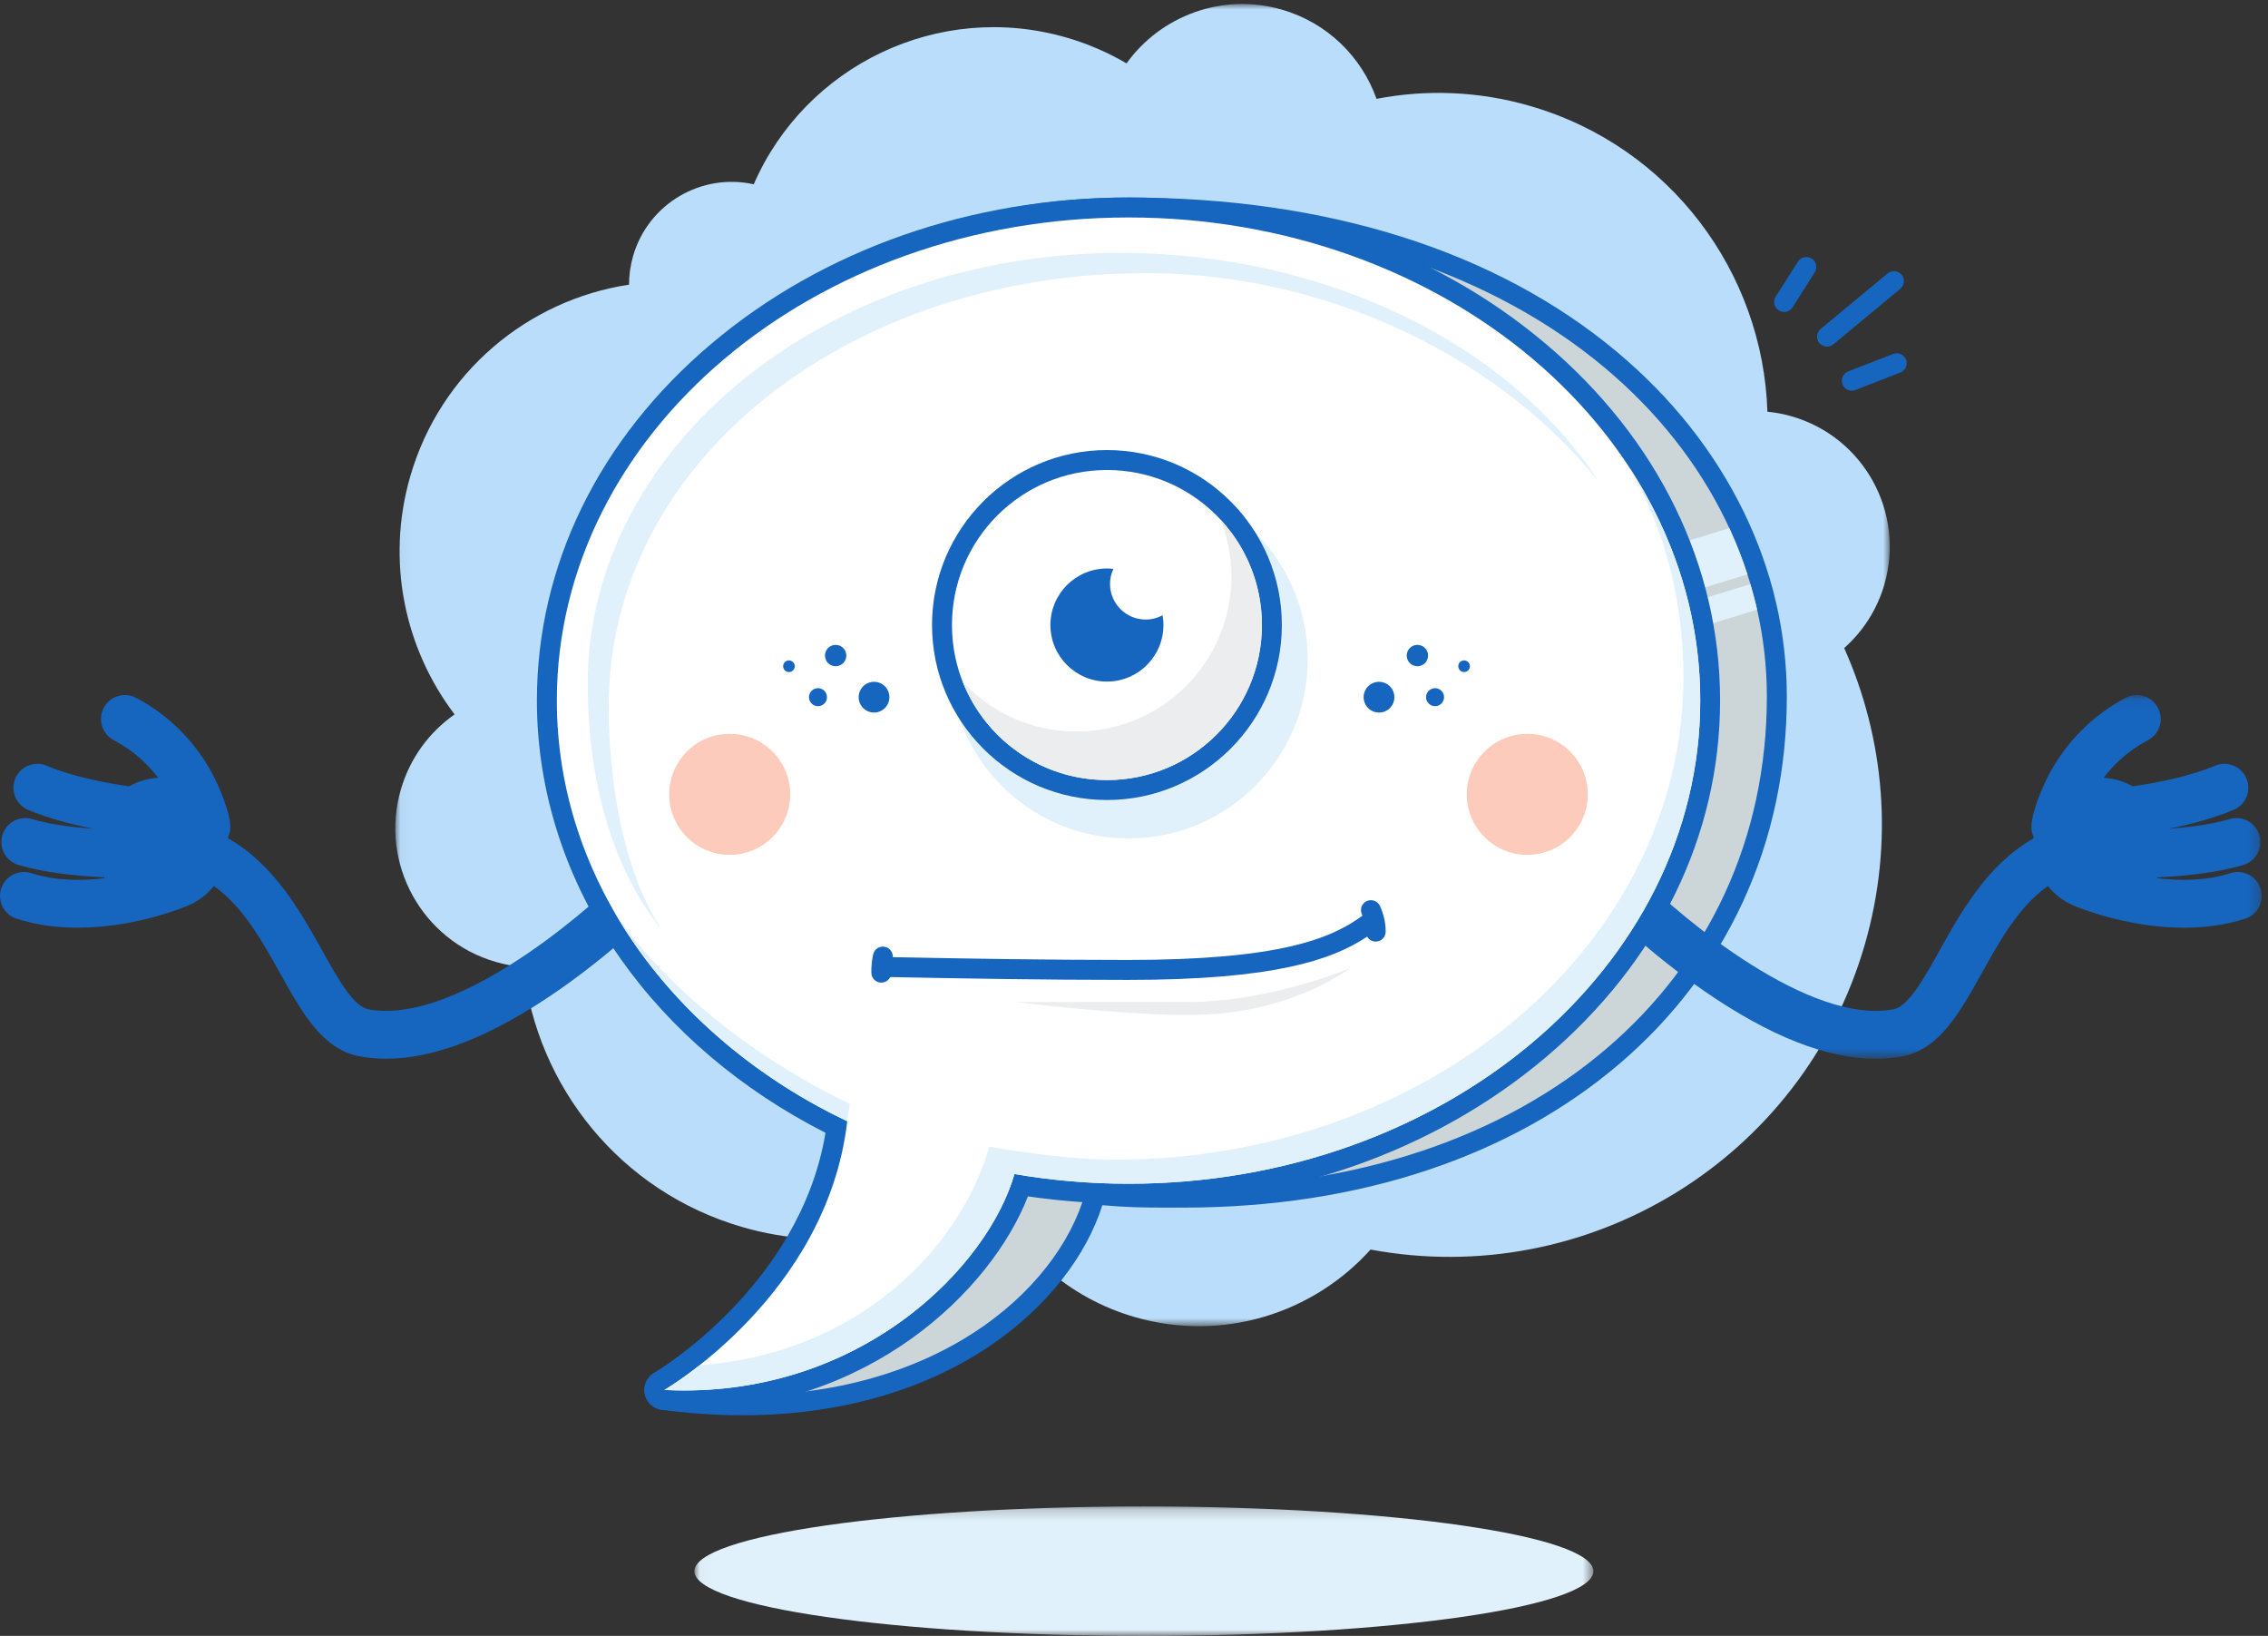 <?xml version="1.0" encoding="UTF-8" standalone="no"?>
<svg xmlns="http://www.w3.org/2000/svg" height="150px" width="208px" version="1.1" xmlns:xlink="http://www.w3.org/1999/xlink" viewBox="0 0 208 150"><rect x="0" y="0" width="208" height="150" fill="#333333" stroke="none"/><!-- Generator: Sketch 46 (44423) - http://www.bohemiancoding.com/sketch -->
 <title>Picture</title>
 <desc>Created with Sketch.</desc>
 <defs>
  <polygon id="path-1" points="137.09 0.001 0.033 0.001 0.033 121.24 137.09 121.24"/>
  <polygon id="path-3" points="60.715 33.423 60.715 0.075 0.022 0.075 0.022 33.423"/>
  <polygon id="path-5" points="0.027 12.073 82.471 12.073 82.471 0.201 0.027 0.201"/>
 </defs>
 <g id="Page-1" fill-rule="evenodd" fill="none">
  <g id="Comments-Empty-Locale" transform="translate(-332 -1156)">
   <g id="Picture" transform="translate(332 1156)">
    <g id="Group-3" transform="translate(36.22 .365)">
     <mask id="mask-2" fill="white">
      <use xlink:href="#path-1"/>
     </mask>
     <path id="Fill-1" fill="#B9DDFA" mask="url(#mask-2)" d="m136.6 53.218c1.91-6.598-1.89-13.495-8.49-15.404-0.74-0.216-1.49-0.356-2.24-0.429-0.4-12.728-8.88-24.307-21.78-28.038-4.734-1.372-9.533-1.522-14.066-0.649-1.364-3.825-4.481-6.963-8.679-8.178-5.46-1.58-11.112 0.56-14.25 4.926-1.693-0.994-3.534-1.796-5.505-2.367-11.726-3.394-23.935 2.554-28.685 13.454-4.806-1.063-9.675 1.777-11.063 6.572-0.254 0.878-0.372 1.762-0.371 2.631-9.244 1.399-17.294 8.002-20.065 17.572-2.259 7.805-0.497 15.821 4.065 21.833-2.302 1.611-4.09 3.987-4.932 6.896-1.959 6.768 1.939 13.842 8.707 15.8 0.846 0.245 1.696 0.399 2.54 0.466 1.22 10.941 8.854 20.598 20.086 23.848 7.979 2.31 16.151 0.92 22.681-3.17 2.486 5.36 7.182 9.65 13.296 11.42 8.055 2.33 16.372-0.34 21.623-6.19 19.829 3.7 39.599-8.19 45.329-27.962 2.71-9.371 1.8-18.931-1.89-27.191 1.7-1.507 3.01-3.495 3.69-5.839"/>
    </g>
    <path id="Fill-4" fill="#CCD6D9" d="m68.094 128.86c-2.36 0-4.812-0.17-7.288-0.5-0.407-0.05-0.728-0.37-0.785-0.78s0.164-0.8 0.541-0.96c0.192-0.09 18.93-8.41 21.159-23.28-16.399-8.079-26.556-23.009-26.556-39.102 0-12.381 4.662-23.738 13.127-31.979 8.893-8.657 21.067-13.234 35.208-13.234 39.03 0 59.45 22.559 59.45 44.842 0 27.055-22.39 45.953-54.44 45.953h-1.39c-2.33 0-3.77-0.02-6.68-0.29-2.635 9.73-14.373 19.33-32.346 19.33"/>
    <path id="Fill-6" fill="#1665BF" d="m103.5 18.111c-7.272 0-14.096 1.212-20.287 3.604-5.941 2.295-11.176 5.622-15.559 9.889-8.644 8.414-13.404 20.004-13.404 32.634 0 8.365 2.659 16.558 7.689 23.691 4.61 6.539 11.08 12.026 18.768 15.931-2.595 13.98-20.325 21.84-20.509 21.92-0.754 0.32-1.197 1.11-1.083 1.93 0.114 0.81 0.757 1.45 1.572 1.56 2.515 0.33 5.007 0.5 7.407 0.5 8.899 0 16.898-2.3 23.132-6.66 4.854-3.4 8.38-7.92 9.874-12.6 2.32 0.2 3.72 0.22 6.02 0.22h0.64 0.75c8.06 0 15.62-1.16 22.48-3.46 6.69-2.24 12.58-5.51 17.51-9.711 4.91-4.192 8.73-9.2 11.35-14.884 2.67-5.782 4.02-12.11 4.02-18.808 0-5.845-1.33-11.549-3.96-16.955-2.7-5.532-6.62-10.468-11.65-14.671-11.08-9.244-26.56-14.13-44.76-14.13m0 1.829c38.17 0 58.54 21.905 58.54 43.927 0 26.088-21.43 45.033-53.53 45.033h-1.39c-2.61 0-4.04-0.02-7.38-0.36-1.973 8.98-12.977 19.4-31.646 19.4-2.275 0-4.667-0.15-7.167-0.49 0 0 19.928-8.65 21.787-24.64-15.902-7.607-26.635-22.029-26.635-38.572 0-24.465 18.462-44.298 47.421-44.298"/>
    <path id="Fill-8" fill="#E1F1FB" d="m147.64 56.531l12.62-3.865c-0.47-1.432-1.02-2.846-1.66-4.237l-12.29 3.763 1.33 4.339z"/>
    <path id="Fill-10" fill="#E1F1FB" d="m149.1 59.593l12.04-3.691c-0.17-0.784-0.38-1.564-0.61-2.34l-12.14 3.721 0.71 2.31z"/>
    <path id="Fill-12" fill="#1665BF" d="m169.83 35.823c-0.37 0-0.71-0.221-0.85-0.584-0.19-0.47 0.05-1.001 0.52-1.183l4.12-1.603c0.47-0.183 1 0.051 1.18 0.522 0.19 0.471-0.05 1-0.52 1.183l-4.12 1.603c-0.11 0.042-0.22 0.062-0.33 0.062"/>
    <path id="Fill-14" fill="#1665BF" d="m167.56 31.784c-0.26 0-0.52-0.113-0.71-0.33-0.32-0.389-0.26-0.966 0.12-1.288l6.14-5.094c0.39-0.322 0.96-0.269 1.29 0.12 0.32 0.388 0.26 0.965-0.12 1.287l-6.14 5.094c-0.17 0.142-0.38 0.211-0.58 0.211"/>
    <path id="Fill-16" fill="#1665BF" d="m163.62 28.606c-0.16 0-0.33-0.046-0.49-0.143-0.42-0.271-0.55-0.835-0.28-1.262l2.04-3.21c0.27-0.426 0.83-0.552 1.26-0.282 0.43 0.271 0.55 0.836 0.28 1.263l-2.03 3.209c-0.18 0.274-0.47 0.425-0.78 0.425"/>
    <path id="Fill-18" fill="#1665BF" d="m56.941 80.402c-3.86 3.885-15.552 13.638-23.201 12.131-1.342-0.265-2.791-2.865-4.193-5.379-1.943-3.487-4.383-7.863-8.612-10.278-0.005-0.05-0.004-0.101-0.01-0.151 0.055-0.116 0.102-0.237 0.137-0.364 0.086-0.314 0.074-0.72-0.001-1.169 0.009 0.035 0.017 0.071 0.024 0.106l-0.006-0.032c-0.009-0.056-0.021-0.112-0.034-0.167-0.316-1.727-1.492-4.011-1.508-4.04-1.613-3.044-4.053-5.49-7.056-7.073-1.072-0.565-2.4-0.154-2.965 0.919-0.565 1.072-0.154 2.4 0.918 2.965 1.814 0.957 3.127 2.211 4.07 3.45-0.932 0.052-1.84 0.313-2.663 0.782-2.247-0.325-5.225-0.905-7.56-1.892-1.116-0.471-2.404 0.05-2.877 1.167-0.472 1.116 0.05 2.404 1.167 2.877 1.855 0.784 3.992 1.342 5.959 1.734-1.891-0.132-3.931-0.391-5.581-0.884-1.16-0.346-2.385 0.313-2.731 1.475-0.347 1.162 0.314 2.385 1.475 2.731 2.414 0.722 5.386 1.02 7.856 1.134 0.015 0.026 0.033 0.051 0.048 0.077-2.097 0.264-4.491 0.259-6.728-0.46-1.155-0.371-2.391 0.263-2.762 1.417-0.371 1.155 0.264 2.391 1.418 2.762 1.865 0.6 3.779 0.825 5.602 0.825 4.815 0 8.99-1.57 9.92-1.945 0.06-0.023 0.118-0.049 0.177-0.074 0.002 0 0.004-0.001 0.005-0.002 0.001 0 0.001 0 0.002-0.001 0.382-0.162 0.751-0.361 1.1-0.603 0.492-0.34 0.923-0.744 1.288-1.197 2.658 1.885 4.396 4.999 6.096 8.048 1.974 3.544 3.84 6.891 7.178 7.549 0.813 0.161 1.657 0.24 2.532 0.24 4.453 0 9.706-2.072 15.66-6.182 5.094-3.517 8.816-7.245 8.972-7.402 0.854-0.86 0.85-2.249-0.01-3.104s-2.25-0.85-3.104 0.01"/>
    <g id="Group-22" transform="translate(146.71 63.658)">
     <mask id="mask-4" fill="white">
      <use xlink:href="#path-3"/>
     </mask>
     <path id="Fill-20" fill="#1665BF" mask="url(#mask-4)" d="m60.609 17.821c-0.372-1.154-1.608-1.789-2.762-1.418-2.227 0.716-4.624 0.718-6.727 0.453 0.014-0.023 0.03-0.046 0.044-0.069 2.47-0.115 5.444-0.413 7.858-1.134 1.162-0.347 1.822-1.57 1.475-2.732s-1.57-1.822-2.731-1.475c-1.651 0.493-3.691 0.752-5.582 0.884 1.967-0.392 4.104-0.95 5.959-1.734 1.117-0.472 1.639-1.761 1.167-2.877-0.473-1.117-1.76-1.639-2.877-1.167-2.329 0.985-5.311 1.565-7.561 1.89-0.822-0.468-1.729-0.729-2.662-0.78 0.944-1.239 2.256-2.494 4.07-3.45 1.073-0.565 1.484-1.893 0.918-2.965-0.565-1.073-1.893-1.484-2.965-0.918-3.003 1.583-5.443 4.029-7.056 7.073-0.015 0.029-1.207 2.342-1.514 4.073-0.013 0.055-0.024 0.11-0.034 0.166 0.007-0.036 0.015-0.072 0.025-0.107-0.075 0.449-0.088 0.856-0.002 1.169 0.036 0.13 0.084 0.253 0.141 0.37-0.006 0.048-0.006 0.096-0.01 0.144-4.231 2.413-6.672 6.791-8.616 10.28-1.401 2.514-2.85 5.114-4.193 5.378-7.632 1.506-19.334-8.246-23.2-12.131-0.855-0.86-2.245-0.864-3.104-0.01-0.86 0.854-0.864 2.244-0.01 3.104 0.156 0.157 3.878 3.885 8.973 7.403 5.953 4.11 11.206 6.182 15.66 6.182 0.875 0 1.719-0.08 2.532-0.241 3.338-0.658 5.203-4.005 7.178-7.548 1.7-3.051 3.438-6.164 6.096-8.049 0.365 0.453 0.795 0.857 1.287 1.198 0.349 0.241 0.719 0.44 1.101 0.603h0.001c0.001 0.001 0.003 0.001 0.004 0.002 0.06 0.025 0.119 0.051 0.18 0.074 0.932 0.377 5.104 1.945 9.918 1.945 1.822 0 3.737-0.225 5.602-0.824 1.154-0.371 1.789-1.608 1.418-2.762"/>
    </g>
    <g id="Group-25" transform="translate(63.659 137.93)">
     <mask id="mask-6" fill="white">
      <use xlink:href="#path-5"/>
     </mask>
     <path id="Fill-23" fill="#E1F1FB" mask="url(#mask-6)" d="m82.471 6.137c0 3.278-18.456 5.936-41.222 5.936s-41.222-2.658-41.222-5.936c-0-3.278 18.456-5.936 41.222-5.936 22.766 0 41.222 2.658 41.222 5.936"/>
    </g>
    <path id="Fill-26" fill="#fff" d="m62.711 128.41c-0.604 0-1.219-0.01-1.828-0.04-0.405-0.02-0.749-0.3-0.845-0.7-0.096-0.39 0.079-0.8 0.429-1.01 0.143-0.08 14.143-8.39 16.245-23.31-16.401-8.088-26.558-23.018-26.558-39.112 0-24.93 23.929-45.213 53.346-45.213 29.41 0 53.34 20.283 53.34 45.213 0 24.931-23.93 45.212-53.34 45.212-3.3 0-6.605-0.26-9.83-0.77-2.882 8.45-14.017 19.73-30.959 19.73"/>
    <path id="Fill-28" fill="#1665BF" d="m103.5 18.111c-14.439 0-28.024 4.761-38.257 13.406-10.32 8.721-16.004 20.341-16.004 32.721 0 8.365 2.658 16.558 7.688 23.691 4.613 6.542 11.087 12.031 18.78 15.941-2.346 14.1-15.561 21.92-15.699 22-0.701 0.41-1.05 1.23-0.859 2.02 0.192 0.79 0.88 1.35 1.69 1.39 0.624 0.03 1.253 0.05 1.872 0.05 16.915 0 28.211-11 31.561-19.63 3.035 0.44 6.128 0.67 9.228 0.67 14.43 0 28.02-4.77 38.25-13.411 10.32-8.72 16-20.341 16-32.721s-5.68-24-16-32.721c-10.23-8.645-23.82-13.406-38.25-13.406m0 1.829c28.95 0 52.43 19.833 52.43 44.298 0 24.466-23.48 44.302-52.43 44.302-3.586 0-7.084-0.31-10.464-0.89-2.377 8.3-13.499 19.85-30.325 19.85-0.588 0-1.183-0.02-1.784-0.05 0 0 14.917-8.65 16.775-24.64-15.901-7.607-26.634-22.029-26.634-38.572 0-24.465 23.473-44.298 52.432-44.298"/>
    <path id="Fill-30" fill="#E1F1FB" d="m105.07 25.046c17.24 0 32.84 8.207 41.54 19.116-8.16-12.608-25.03-20.972-43.85-20.972-26.984 0-48.861 17.696-48.861 39.525 0 7.888 1.806 16.304 6.728 22.472-3.551-5.477-4.811-13.821-4.802-20.435 0.032-22.697 22.255-39.706 49.245-39.706"/>
    <path id="Fill-32" fill="#E1F1FB" d="m56.274 83.491c4.347 7.729 11.985 14.879 21.429 19.319 0.064-0.48 0.153-1.1 0.228-1.59-8.422-4.025-16.962-10.574-21.657-17.729"/>
    <path id="Fill-34" fill="#E1F1FB" d="m149.44 42.884c3.3 5.798 4.95 12.296 4.95 19.159 0 24.466-23.28 44.297-52.23 44.297-3.587 0-8.051-0.62-11.432-1.2-2.439 8.63-11.312 18.87-26.577 20.05-1.904 1.5-3.224 2.26-3.224 2.26 17.822 0.86 29.649-11.21 32.109-19.8 3.38 0.58 6.878 0.89 10.464 0.89 28.95 0 52.43-19.836 52.43-44.302 0-7.743-2.36-15.021-6.49-21.354"/>
    <path id="Fill-36" fill="#FDCBBB" d="m72.47 72.835c0 3.065-2.484 5.549-5.549 5.549s-5.549-2.484-5.549-5.549c0-3.064 2.484-5.548 5.549-5.548s5.549 2.484 5.549 5.548"/>
    <path id="Fill-38" fill="#FDCBBB" d="m145.62 72.835c0 3.065-2.48 5.549-5.55 5.549-3.06 0-5.55-2.484-5.55-5.549 0-3.064 2.49-5.548 5.55-5.548 3.07 0 5.55 2.484 5.55 5.548"/>
    <path id="Fill-40" fill="#1665BF" d="m76.639 59.13c0.541 0 0.979 0.439 0.979 0.98 0 0.54-0.438 0.979-0.979 0.979s-0.98-0.439-0.98-0.979c0-0.541 0.439-0.98 0.98-0.98"/>
    <path id="Fill-42" fill="#1665BF" d="m80.159 62.517c0.778 0 1.409 0.631 1.409 1.41 0 0.778-0.631 1.409-1.409 1.409-0.779 0-1.41-0.631-1.41-1.409 0-0.779 0.631-1.41 1.41-1.41"/>
    <path id="Fill-44" fill="#1665BF" d="m74.327 63.476c0.249-0.382 0.76-0.49 1.142-0.241s0.489 0.761 0.24 1.143c-0.249 0.381-0.76 0.489-1.142 0.24s-0.489-0.761-0.24-1.142"/>
    <path id="Fill-46" fill="#1665BF" d="m72.595 60.613c0.263 0.133 0.369 0.454 0.236 0.717-0.133 0.262-0.454 0.368-0.717 0.235-0.262-0.133-0.368-0.453-0.235-0.716s0.453-0.368 0.716-0.236"/>
    <path id="Fill-48" fill="#1665BF" d="m129.99 59.13c-0.54 0-0.98 0.439-0.98 0.98 0 0.54 0.44 0.979 0.98 0.979s0.98-0.439 0.98-0.979c0-0.541-0.44-0.98-0.98-0.98"/>
    <path id="Fill-50" fill="#1665BF" d="m126.47 62.517c-0.78 0-1.41 0.631-1.41 1.41 0 0.778 0.63 1.409 1.41 1.409s1.41-0.631 1.41-1.409c0-0.779-0.63-1.41-1.41-1.41"/>
    <path id="Fill-52" fill="#1665BF" d="m132.3 63.476c-0.25-0.382-0.76-0.49-1.14-0.241s-0.49 0.761-0.24 1.143c0.25 0.381 0.76 0.489 1.14 0.24s0.49-0.761 0.24-1.142"/>
    <path id="Fill-54" fill="#1665BF" d="m134.03 60.613c-0.26 0.133-0.37 0.454-0.23 0.717 0.13 0.262 0.45 0.368 0.71 0.235 0.27-0.133 0.37-0.453 0.24-0.716s-0.45-0.368-0.72-0.236"/>
    <path id="Fill-56" fill="#E1F1FB" d="m119.93 60.452c0 9.074-7.36 16.43-16.43 16.43-9.077 0-16.434-7.356-16.434-16.43s7.357-16.43 16.434-16.43c9.07 0 16.43 7.356 16.43 16.43"/>
    <path id="Fill-58" fill="#fff" d="m101.52 72.441c-8.343 0-15.13-6.787-15.13-15.129s6.787-15.129 15.13-15.129c8.34 0 15.13 6.787 15.13 15.129s-6.79 15.129-15.13 15.129"/>
    <path id="Fill-60" fill="#1665BF" d="m101.52 41.268c-8.847 0-16.044 7.197-16.044 16.044 0 8.846 7.197 16.043 16.044 16.043 8.85 0 16.04-7.197 16.04-16.043 0-8.847-7.19-16.044-16.04-16.044m0 1.829c7.85 0 14.21 6.364 14.21 14.215 0 7.85-6.36 14.214-14.21 14.214-7.851 0-14.215-6.364-14.215-14.214 0-7.851 6.364-14.215 14.215-14.215"/>
    <path id="Fill-62" fill="#1665BF" d="m101.8 53.539c0-0.493 0.11-0.958 0.31-1.377-0.2-0.021-0.39-0.035-0.59-0.035-2.865 0-5.186 2.321-5.186 5.185 0 2.863 2.321 5.184 5.186 5.184 2.86 0 5.18-2.321 5.18-5.184 0-0.306-0.03-0.605-0.08-0.896-0.46 0.249-0.99 0.392-1.55 0.392-1.81 0-3.27-1.464-3.27-3.269"/>
    <path id="Fill-64" fill="#EBEDEF" d="m111.94 47.65c0.64 1.614 0.99 3.371 0.99 5.212 0 7.85-6.36 14.214-14.213 14.214-4.118 0-7.826-1.753-10.422-4.552 2.08 5.271 7.214 9.002 13.225 9.002 7.85 0 14.21-6.364 14.21-14.214 0-3.732-1.44-7.126-3.79-9.662"/>
    <path id="Fill-66" fill="#1665BF" d="m126.57 83.091c-0.21-0.463-0.74-0.676-1.21-0.475-0.46 0.201-0.67 0.739-0.47 1.202 0.01 0.036 0.03 0.086 0.06 0.142-2.9 2.14-7.7 4.061-21.49 4.061-7.734 0-14.634-0.12-21.58-0.257 0.025-0.44-0.268-0.846-0.712-0.944-0.493-0.11-0.981 0.2-1.091 0.693-0.1 0.45-0.189 1.185-0.163 1.717 0.023 0.49 0.427 0.871 0.912 0.871 0.015 0 0.03 0 0.045-0.001 0.344-0.016 0.63-0.223 0.773-0.511 7.023 0.138 13.991 0.261 21.816 0.261 13.37 0 18.71-1.824 21.92-3.963 0.16 0.263 0.44 0.443 0.77 0.449h0.02c0.5 0 0.91-0.399 0.91-0.899 0.02-1.107-0.38-2.039-0.51-2.346"/>
    <path id="Fill-68" fill="#EBEDEF" d="m93.142 91.875h15.798c7.64 0 14.93-3.13 14.93-3.13s-5.27 4.107-13.97 4.306c-6.37 0.146-16.758-1.176-16.758-1.176"/>
   </g>
  </g>
 </g>
</svg>
